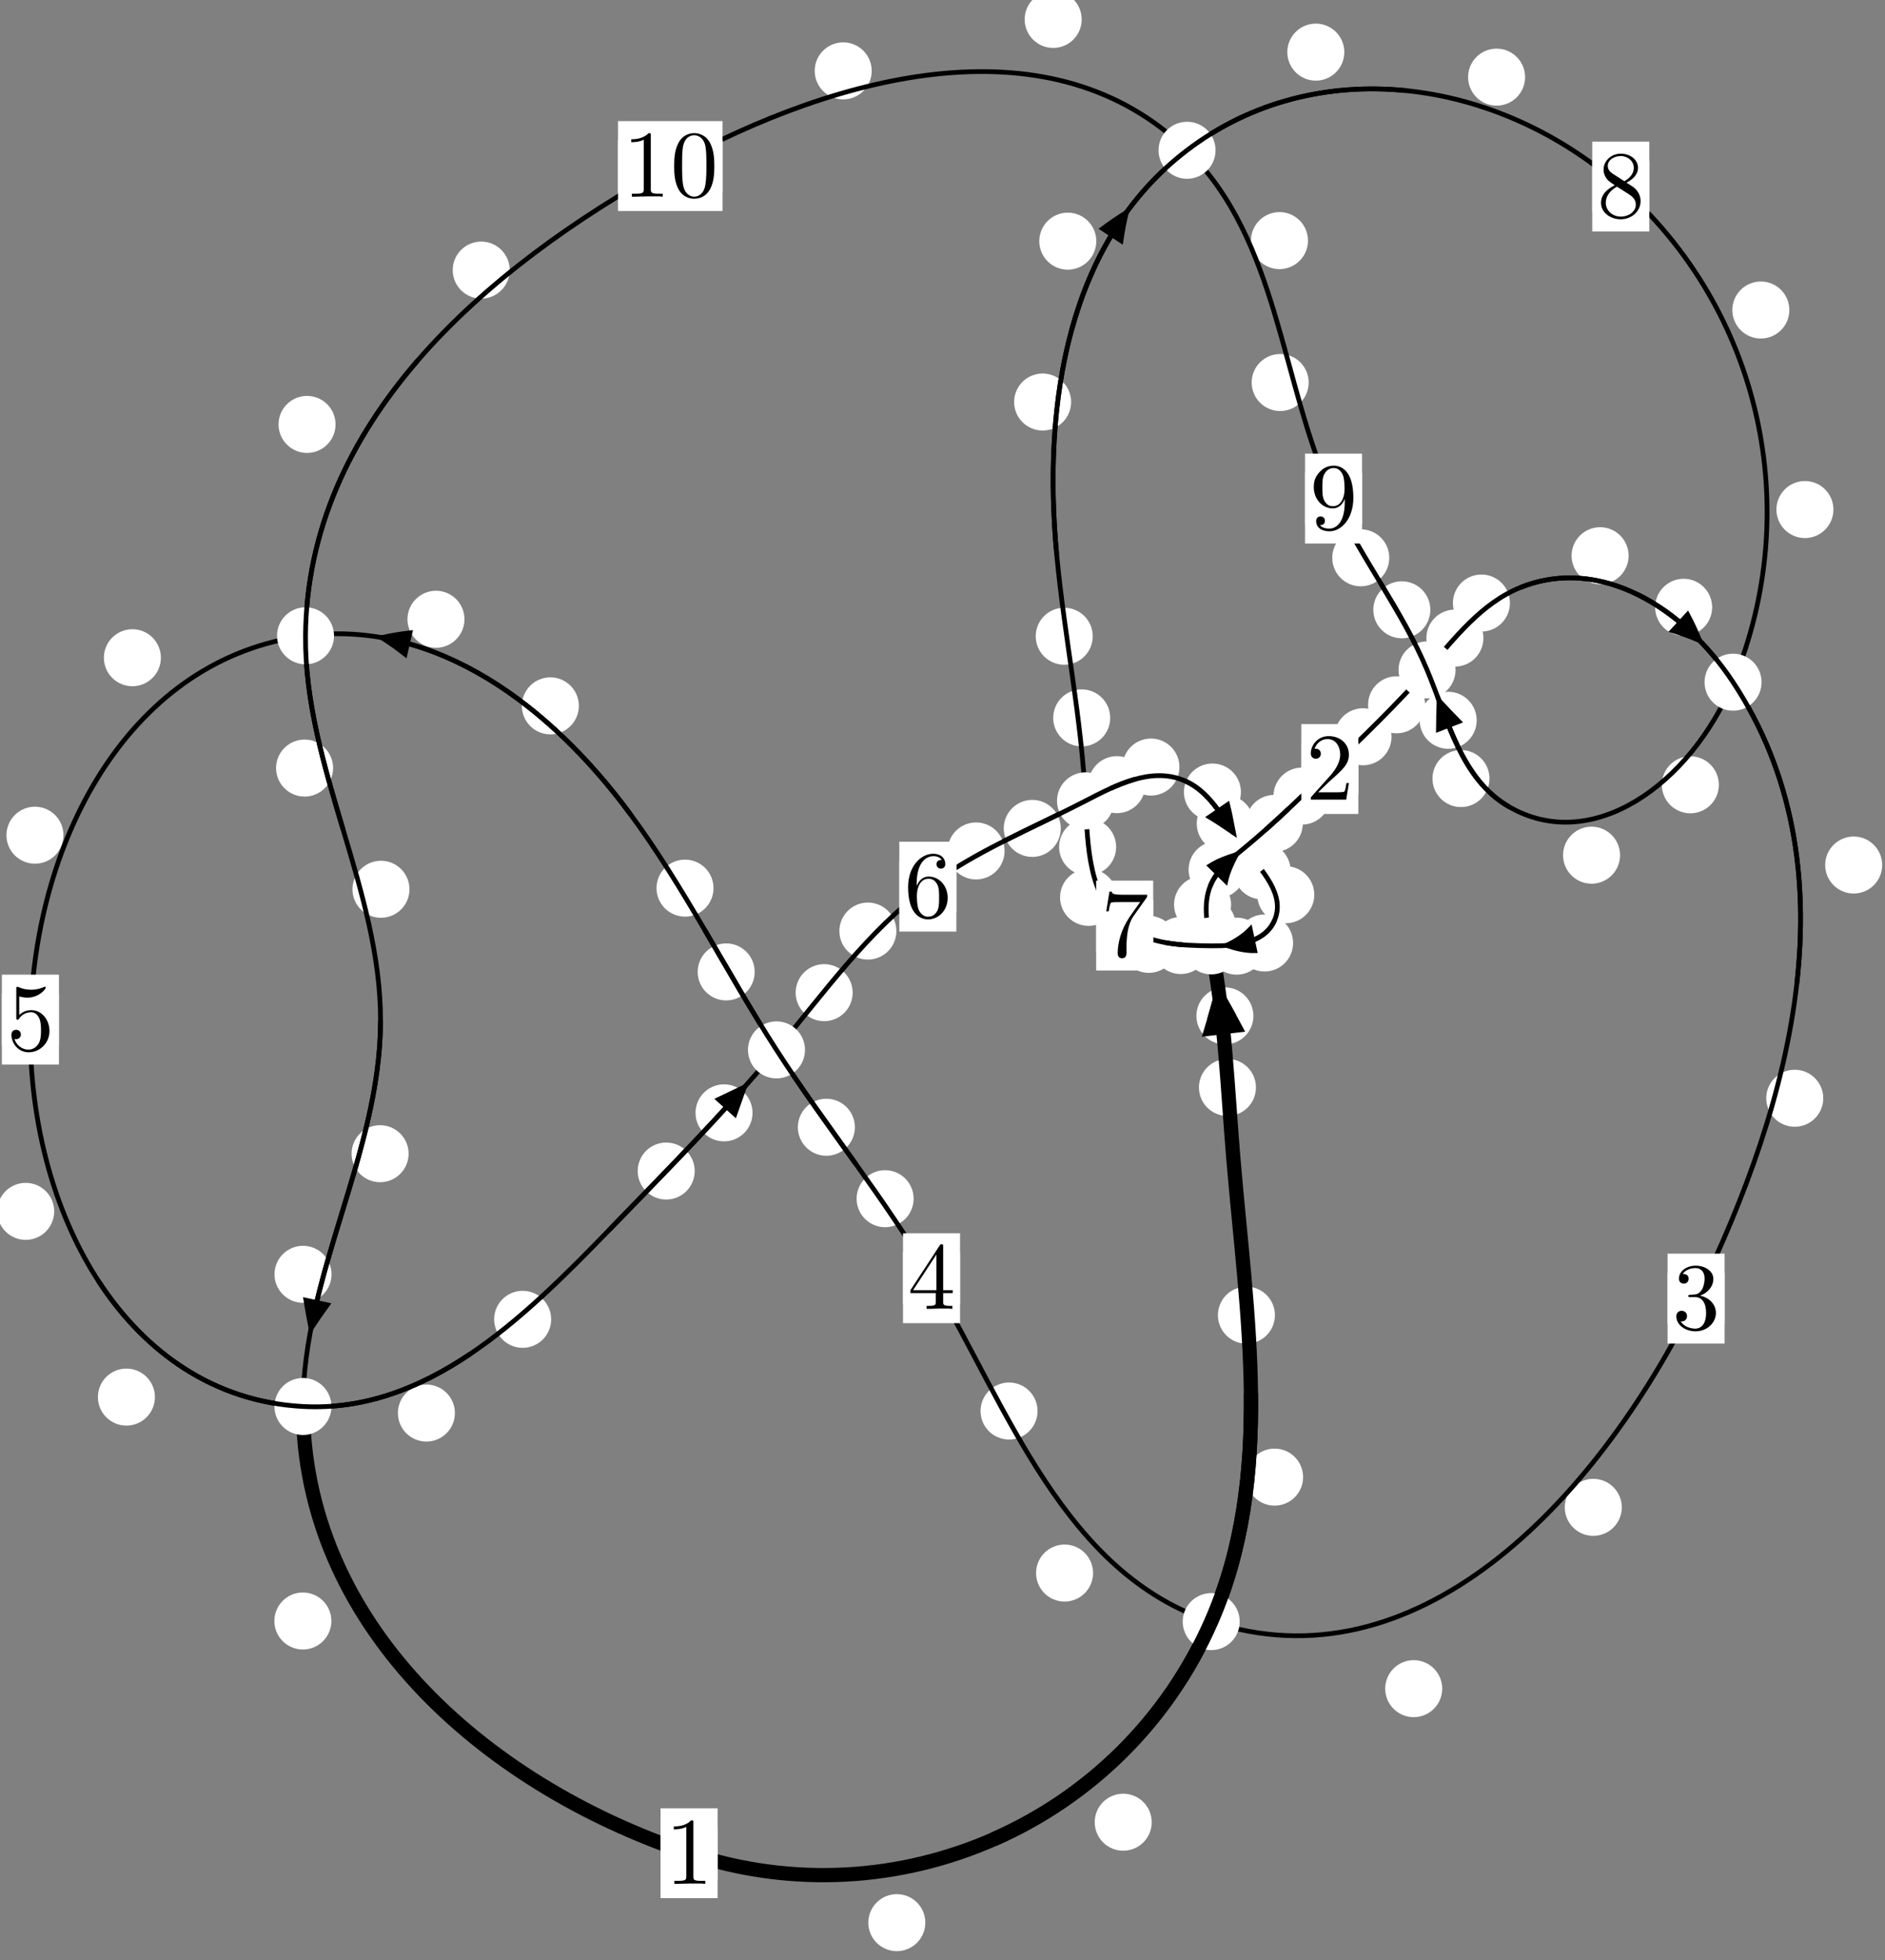 <?xml version="1.0"?>
<!-- Created by MetaPost 1.999 on 2021.07.06:0008 -->
<svg version="1.1" xmlns="http://www.w3.org/2000/svg" xmlns:xlink="http://www.w3.org/1999/xlink" width="197.648" height="205.499" viewBox="0 0 197.648 205.499">
<rect x="0" y="0" width="197.648" height="205.499" fill="#808080" stroke="none"/>
<!-- Original BoundingBox: -127.294052 -34.547302 70.353928 170.951920 -->
  <defs>
    <g transform="scale(0.01,0.01)" id="GLYPHcmr10_48">
      <path style="fill-rule: evenodd;" d="M460 -320C460 -400,455 -480,420 -554C374 -650,292 -666,250 -666C190 -666,117 -640,76 -547C44 -478,39 -400,39 -320C39 -245,43 -155,84 -79C127 2,200 22,249 22C303 22,379 1,423 -94C455 -163,460 -241,460 -320M249 -0C210 -0,151 -25,133 -121C122 -181,122 -273,122 -332C122 -396,122 -462,130 -516C149 -635,224 -644,249 -644C282 -644,348 -626,367 -527C377 -471,377 -395,377 -332C377 -257,377 -189,366 -125C351 -30,294 -0,249 -0"></path>
    </g>
    <g transform="scale(0.01,0.01)" id="GLYPHcmr10_49">
      <path style="fill-rule: evenodd;" d="M294 -640C294 -664,294 -666,271 -666C209 -602,121 -602,89 -602L89 -571C109 -571,168 -571,220 -597L220 -79C220 -43,217 -31,127 -31L95 -31L95 -0L257 -0L130 -3L217 -3L257 -3L297 -3L384 -3L419 -0L419 -31L387 -31C297 -31,294 -42,294 -79"></path>
    </g>
    <g transform="scale(0.01,0.01)" id="GLYPHcmr10_50">
      <path style="fill-rule: evenodd;" d="M127 -77L233 -180C389 -318,449 -372,449 -472C449 -586,359 -666,237 -666C124 -666,50 -574,50 -485C50 -429,100 -429,103 -429C120 -429,155 -441,155 -482C155 -508,137 -534,102 -534C94 -534,92 -534,89 -533C112 -598,166 -635,224 -635C315 -635,358 -554,358 -472C358 -392,308 -313,253 -251L61 -37C50 -26,50 -24,50 -0L421 -0L449 -174L424 -174C419 -144,412 -100,402 -85C395 -77,329 -77,307 -77"></path>
    </g>
    <g transform="scale(0.01,0.01)" id="GLYPHcmr10_51">
      <path style="fill-rule: evenodd;" d="M290 -352C372 -379,430 -449,430 -528C430 -610,342 -666,246 -666C145 -666,69 -606,69 -530C69 -497,91 -478,120 -478C151 -478,171 -500,171 -529C171 -579,124 -579,109 -579C140 -628,206 -641,242 -641C283 -641,338 -619,338 -529C338 -517,336 -459,310 -415C280 -367,246 -364,221 -363C213 -362,189 -360,182 -360C174 -359,167 -358,167 -348C167 -337,174 -337,191 -337L235 -337C317 -337,354 -269,354 -171C354 -35,285 -6,241 -6C198 -6,123 -23,88 -82C123 -77,154 -99,154 -137C154 -173,127 -193,98 -193C74 -193,42 -179,42 -135C42 -44,135 22,244 22C366 22,457 -69,457 -171C457 -253,394 -331,290 -352"></path>
    </g>
    <g transform="scale(0.01,0.01)" id="GLYPHcmr10_52">
      <path style="fill-rule: evenodd;" d="M294 -165L294 -78C294 -42,292 -31,218 -31L197 -31L197 -0L332 -0L238 -3L290 -3L332 -3L374 -3L427 -3L468 -0L468 -31L447 -31C373 -31,371 -42,371 -78L371 -165L471 -165L471 -196L371 -196L371 -651C371 -671,371 -677,355 -677C346 -677,343 -677,335 -665L28 -196L28 -165M300 -196L56 -196L300 -569"></path>
    </g>
    <g transform="scale(0.01,0.01)" id="GLYPHcmr10_53">
      <path style="fill-rule: evenodd;" d="M449 -201C449 -320,367 -420,259 -420C211 -420,168 -404,132 -369L132 -564C152 -558,185 -551,217 -551C340 -551,410 -642,410 -655C410 -661,407 -666,400 -666C399 -666,397 -666,392 -663C372 -654,323 -634,256 -634C216 -634,170 -641,123 -662C115 -665,113 -665,111 -665C101 -665,101 -657,101 -641L101 -345C101 -327,101 -319,115 -319C122 -319,124 -322,128 -328C139 -344,176 -398,257 -398C309 -398,334 -352,342 -334C358 -297,360 -258,360 -208C360 -173,360 -113,336 -71C312 -32,275 -6,229 -6C156 -6,99 -59,82 -118C85 -117,88 -116,99 -116C132 -116,149 -141,149 -165C149 -189,132 -214,99 -214C85 -214,50 -207,50 -161C50 -75,119 22,231 22C347 22,449 -74,449 -201"></path>
    </g>
    <g transform="scale(0.01,0.01)" id="GLYPHcmr10_54">
      <path style="fill-rule: evenodd;" d="M132 -328L132 -352C132 -605,256 -641,307 -641C331 -641,373 -635,395 -601C380 -601,340 -601,340 -556C340 -525,364 -510,386 -510C402 -510,432 -519,432 -558C432 -618,388 -666,305 -666C177 -666,42 -537,42 -316C42 -49,158 22,251 22C362 22,457 -72,457 -204C457 -331,368 -427,257 -427C189 -427,152 -376,132 -328M251 -6C188 -6,158 -66,152 -81C134 -128,134 -208,134 -226C134 -304,166 -404,256 -404C272 -404,318 -404,349 -342C367 -305,367 -254,367 -205C367 -157,367 -107,350 -71C320 -11,274 -6,251 -6"></path>
    </g>
    <g transform="scale(0.01,0.01)" id="GLYPHcmr10_55">
      <path style="fill-rule: evenodd;" d="M476 -609C485 -621,485 -623,485 -644L242 -644C120 -644,118 -657,114 -676L89 -676L56 -470L81 -470C84 -486,93 -549,106 -561C113 -567,191 -567,204 -567L411 -567C400 -551,321 -442,299 -409C209 -274,176 -135,176 -33C176 -23,176 22,222 22C268 22,268 -23,268 -33L268 -84C268 -139,271 -194,279 -248C283 -271,297 -357,341 -419"></path>
    </g>
    <g transform="scale(0.01,0.01)" id="GLYPHcmr10_56">
      <path style="fill-rule: evenodd;" d="M163 -457C117 -487,113 -521,113 -538C113 -599,178 -641,249 -641C322 -641,386 -589,386 -517C386 -460,347 -412,287 -377M309 -362C381 -399,430 -451,430 -517C430 -609,341 -666,250 -666C150 -666,69 -592,69 -499C69 -481,71 -436,113 -389C124 -377,161 -352,186 -335C128 -306,42 -250,42 -151C42 -45,144 22,249 22C362 22,457 -61,457 -168C457 -204,446 -249,408 -291C389 -312,373 -322,309 -362M209 -320L332 -242C360 -223,407 -193,407 -132C407 -58,332 -6,250 -6C164 -6,92 -68,92 -151C92 -209,124 -273,209 -320"></path>
    </g>
    <g transform="scale(0.01,0.01)" id="GLYPHcmr10_57">
      <path style="fill-rule: evenodd;" d="M367 -318L367 -286C367 -52,263 -6,205 -6C188 -6,134 -8,107 -42C151 -42,159 -71,159 -88C159 -119,135 -134,113 -134C97 -134,67 -125,67 -86C67 -19,121 22,206 22C335 22,457 -114,457 -329C457 -598,342 -666,253 -666C198 -666,149 -648,106 -603C65 -558,42 -516,42 -441C42 -316,130 -218,242 -218C303 -218,344 -260,367 -318M243 -241C227 -241,181 -241,150 -304C132 -341,132 -391,132 -440C132 -494,132 -541,153 -578C180 -628,218 -641,253 -641C299 -641,332 -607,349 -562C361 -530,365 -467,365 -421C365 -338,331 -241,243 -241"></path>
    </g>
  </defs>
  <path d="M97.023 201.559C97.023 200.766,96.708 200.006,96.147 199.445C95.587 198.885,94.827 198.57,94.034 198.57C93.241 198.57,92.481 198.885,91.921 199.445C91.36 200.006,91.045 200.766,91.045 201.559C91.045 202.351,91.36 203.111,91.921 203.672C92.481 204.232,93.241 204.547,94.034 204.547C94.827 204.547,95.587 204.232,96.147 203.672C96.708 203.111,97.023 202.351,97.023 201.559Z" style="fill: rgb(100%,100%,100%);stroke: none;"></path>
  <path d="M75.24 194.281C75.24 193.488,74.925 192.728,74.365 192.167C73.805 191.607,73.044 191.292,72.252 191.292C71.459 191.292,70.699 191.607,70.138 192.167C69.578 192.728,69.263 193.488,69.263 194.281C69.263 195.073,69.578 195.834,70.138 196.394C70.699 196.955,71.459 197.269,72.252 197.269C73.044 197.269,73.805 196.955,74.365 196.394C74.925 195.834,75.24 195.073,75.24 194.281Z" style="fill: rgb(100%,100%,100%);stroke: none;"></path>
  <path d="M136.635 154.853C136.635 154.061,136.32 153.301,135.759 152.74C135.199 152.18,134.439 151.865,133.646 151.865C132.853 151.865,132.093 152.18,131.533 152.74C130.972 153.301,130.657 154.061,130.657 154.853C130.657 155.646,130.972 156.406,131.533 156.967C132.093 157.527,132.853 157.842,133.646 157.842C134.439 157.842,135.199 157.527,135.759 156.967C136.32 156.406,136.635 155.646,136.635 154.853Z" style="fill: rgb(100%,100%,100%);stroke: none;"></path>
  <path d="M120.761 191.031C120.761 190.238,120.446 189.478,119.886 188.917C119.325 188.357,118.565 188.042,117.772 188.042C116.98 188.042,116.22 188.357,115.659 188.917C115.099 189.478,114.784 190.238,114.784 191.031C114.784 191.823,115.099 192.583,115.659 193.144C116.22 193.704,116.98 194.019,117.772 194.019C118.565 194.019,119.325 193.704,119.886 193.144C120.446 192.583,120.761 191.823,120.761 191.031Z" style="fill: rgb(100%,100%,100%);stroke: none;"></path>
  <path d="M131.69 114.002C131.69 113.209,131.375 112.449,130.815 111.888C130.254 111.328,129.494 111.013,128.701 111.013C127.909 111.013,127.148 111.328,126.588 111.888C126.027 112.449,125.713 113.209,125.713 114.002C125.713 114.794,126.027 115.555,126.588 116.115C127.148 116.676,127.909 116.99,128.701 116.99C129.494 116.99,130.254 116.676,130.815 116.115C131.375 115.555,131.69 114.794,131.69 114.002Z" style="fill: rgb(100%,100%,100%);stroke: none;"></path>
  <path d="M133.679 137.874C133.679 137.082,133.364 136.322,132.804 135.761C132.243 135.201,131.483 134.886,130.69 134.886C129.898 134.886,129.138 135.201,128.577 135.761C128.017 136.322,127.702 137.082,127.702 137.874C127.702 138.667,128.017 139.427,128.577 139.988C129.138 140.548,129.898 140.863,130.69 140.863C131.483 140.863,132.243 140.548,132.804 139.988C133.364 139.427,133.679 138.667,133.679 137.874Z" style="fill: rgb(100%,100%,100%);stroke: none;"></path>
  <path d="M129.575 97.038C129.575 96.246,129.26 95.486,128.699 94.925C128.139 94.365,127.378 94.05,126.586 94.05C125.793 94.05,125.033 94.365,124.472 94.925C123.912 95.486,123.597 96.246,123.597 97.038C123.597 97.831,123.912 98.591,124.472 99.152C125.033 99.712,125.793 100.027,126.586 100.027C127.378 100.027,128.139 99.712,128.699 99.152C129.26 98.591,129.575 97.831,129.575 97.038Z" style="fill: rgb(100%,100%,100%);stroke: none;"></path>
  <path d="M131.423 106.501C131.423 105.708,131.108 104.948,130.548 104.388C129.988 103.827,129.227 103.512,128.435 103.512C127.642 103.512,126.882 103.827,126.321 104.388C125.761 104.948,125.446 105.708,125.446 106.501C125.446 107.294,125.761 108.054,126.321 108.614C126.882 109.175,127.642 109.49,128.435 109.49C129.227 109.49,129.988 109.175,130.548 108.614C131.108 108.054,131.423 107.294,131.423 106.501Z" style="fill: rgb(100%,100%,100%);stroke: none;"></path>
  <path d="M130.605 91.171C130.605 90.378,130.29 89.618,129.73 89.058C129.169 88.497,128.409 88.182,127.617 88.182C126.824 88.182,126.064 88.497,125.503 89.058C124.943 89.618,124.628 90.378,124.628 91.171C124.628 91.964,124.943 92.724,125.503 93.284C126.064 93.845,126.824 94.16,127.617 94.16C128.409 94.16,129.169 93.845,129.73 93.284C130.29 92.724,130.605 91.964,130.605 91.171Z" style="fill: rgb(100%,100%,100%);stroke: none;"></path>
  <path d="M129.081 94.828C129.081 94.036,128.766 93.276,128.205 92.715C127.645 92.155,126.885 91.84,126.092 91.84C125.299 91.84,124.539 92.155,123.979 92.715C123.418 93.276,123.103 94.036,123.103 94.828C123.103 95.621,123.418 96.381,123.979 96.942C124.539 97.502,125.299 97.817,126.092 97.817C126.885 97.817,127.645 97.502,128.205 96.942C128.766 96.381,129.081 95.621,129.081 94.828Z" style="fill: rgb(100%,100%,100%);stroke: none;"></path>
  <path d="M136.606 86.319C136.606 85.527,136.291 84.767,135.731 84.206C135.17 83.646,134.41 83.331,133.618 83.331C132.825 83.331,132.065 83.646,131.504 84.206C130.944 84.767,130.629 85.527,130.629 86.319C130.629 87.112,130.944 87.872,131.504 88.433C132.065 88.993,132.825 89.308,133.618 89.308C134.41 89.308,135.17 88.993,135.731 88.433C136.291 87.872,136.606 87.112,136.606 86.319Z" style="fill: rgb(100%,100%,100%);stroke: none;"></path>
  <path d="M132.074 90.037C132.074 89.245,131.759 88.485,131.199 87.924C130.638 87.364,129.878 87.049,129.085 87.049C128.293 87.049,127.532 87.364,126.972 87.924C126.411 88.485,126.097 89.245,126.097 90.037C126.097 90.83,126.411 91.59,126.972 92.151C127.532 92.711,128.293 93.026,129.085 93.026C129.878 93.026,130.638 92.711,131.199 92.151C131.759 91.59,132.074 90.83,132.074 90.037Z" style="fill: rgb(100%,100%,100%);stroke: none;"></path>
  <path d="M145.905 77.238C145.905 76.445,145.59 75.685,145.03 75.125C144.469 74.564,143.709 74.249,142.916 74.249C142.124 74.249,141.363 74.564,140.803 75.125C140.242 75.685,139.928 76.445,139.928 77.238C139.928 78.031,140.242 78.791,140.803 79.351C141.363 79.912,142.124 80.227,142.916 80.227C143.709 80.227,144.469 79.912,145.03 79.351C145.59 78.791,145.905 78.031,145.905 77.238Z" style="fill: rgb(100%,100%,100%);stroke: none;"></path>
  <path d="M139.505 83.457C139.505 82.664,139.19 81.904,138.629 81.343C138.069 80.783,137.309 80.468,136.516 80.468C135.723 80.468,134.963 80.783,134.403 81.343C133.842 81.904,133.527 82.664,133.527 83.457C133.527 84.249,133.842 85.009,134.403 85.57C134.963 86.13,135.723 86.445,136.516 86.445C137.309 86.445,138.069 86.13,138.629 85.57C139.19 85.009,139.505 84.249,139.505 83.457Z" style="fill: rgb(100%,100%,100%);stroke: none;"></path>
  <path d="M155.539 66.893C155.539 66.101,155.224 65.34,154.663 64.78C154.103 64.219,153.343 63.904,152.55 63.904C151.757 63.904,150.997 64.219,150.437 64.78C149.876 65.34,149.561 66.101,149.561 66.893C149.561 67.686,149.876 68.446,150.437 69.007C150.997 69.567,151.757 69.882,152.55 69.882C153.343 69.882,154.103 69.567,154.663 69.007C155.224 68.446,155.539 67.686,155.539 66.893Z" style="fill: rgb(100%,100%,100%);stroke: none;"></path>
  <path d="M149.424 73.886C149.424 73.093,149.109 72.333,148.548 71.773C147.988 71.212,147.228 70.897,146.435 70.897C145.642 70.897,144.882 71.212,144.322 71.773C143.761 72.333,143.446 73.093,143.446 73.886C143.446 74.679,143.761 75.439,144.322 75.999C144.882 76.56,145.642 76.875,146.435 76.875C147.228 76.875,147.988 76.56,148.548 75.999C149.109 75.439,149.424 74.679,149.424 73.886Z" style="fill: rgb(100%,100%,100%);stroke: none;"></path>
  <path d="M170.764 58.258C170.764 57.465,170.449 56.705,169.889 56.144C169.328 55.584,168.568 55.269,167.775 55.269C166.983 55.269,166.222 55.584,165.662 56.144C165.101 56.705,164.786 57.465,164.786 58.258C164.786 59.05,165.101 59.811,165.662 60.371C166.222 60.932,166.983 61.246,167.775 61.246C168.568 61.246,169.328 60.932,169.889 60.371C170.449 59.811,170.764 59.05,170.764 58.258Z" style="fill: rgb(100%,100%,100%);stroke: none;"></path>
  <path d="M158.321 63.219C158.321 62.426,158.006 61.666,157.445 61.106C156.885 60.545,156.125 60.23,155.332 60.23C154.539 60.23,153.779 60.545,153.219 61.106C152.658 61.666,152.343 62.426,152.343 63.219C152.343 64.012,152.658 64.772,153.219 65.332C153.779 65.893,154.539 66.208,155.332 66.208C156.125 66.208,156.885 65.893,157.445 65.332C158.006 64.772,158.321 64.012,158.321 63.219Z" style="fill: rgb(100%,100%,100%);stroke: none;"></path>
  <path d="M197.354 90.685C197.354 89.892,197.039 89.132,196.478 88.571C195.918 88.011,195.158 87.696,194.365 87.696C193.572 87.696,192.812 88.011,192.252 88.571C191.691 89.132,191.376 89.892,191.376 90.685C191.376 91.477,191.691 92.237,192.252 92.798C192.812 93.358,193.572 93.673,194.365 93.673C195.158 93.673,195.918 93.358,196.478 92.798C197.039 92.237,197.354 91.477,197.354 90.685Z" style="fill: rgb(100%,100%,100%);stroke: none;"></path>
  <path d="M179.524 63.665C179.524 62.872,179.209 62.112,178.648 61.552C178.088 60.991,177.328 60.676,176.535 60.676C175.742 60.676,174.982 60.991,174.422 61.552C173.861 62.112,173.546 62.872,173.546 63.665C173.546 64.458,173.861 65.218,174.422 65.778C174.982 66.339,175.742 66.654,176.535 66.654C177.328 66.654,178.088 66.339,178.648 65.778C179.209 65.218,179.524 64.458,179.524 63.665Z" style="fill: rgb(100%,100%,100%);stroke: none;"></path>
  <path d="M170.049 158.022C170.049 157.229,169.734 156.469,169.173 155.909C168.613 155.348,167.853 155.033,167.06 155.033C166.267 155.033,165.507 155.348,164.947 155.909C164.386 156.469,164.071 157.229,164.071 158.022C164.071 158.815,164.386 159.575,164.947 160.135C165.507 160.696,166.267 161.011,167.06 161.011C167.853 161.011,168.613 160.696,169.173 160.135C169.734 159.575,170.049 158.815,170.049 158.022Z" style="fill: rgb(100%,100%,100%);stroke: none;"></path>
  <path d="M191.174 115.135C191.174 114.342,190.859 113.582,190.298 113.022C189.738 112.461,188.978 112.146,188.185 112.146C187.392 112.146,186.632 112.461,186.072 113.022C185.511 113.582,185.196 114.342,185.196 115.135C185.196 115.928,185.511 116.688,186.072 117.248C186.632 117.809,187.392 118.124,188.185 118.124C188.978 118.124,189.738 117.809,190.298 117.248C190.859 116.688,191.174 115.928,191.174 115.135Z" style="fill: rgb(100%,100%,100%);stroke: none;"></path>
  <path d="M114.612 164.91C114.612 164.117,114.297 163.357,113.736 162.796C113.176 162.236,112.416 161.921,111.623 161.921C110.83 161.921,110.07 162.236,109.51 162.796C108.949 163.357,108.634 164.117,108.634 164.91C108.634 165.702,108.949 166.462,109.51 167.023C110.07 167.583,110.83 167.898,111.623 167.898C112.416 167.898,113.176 167.583,113.736 167.023C114.297 166.462,114.612 165.702,114.612 164.91Z" style="fill: rgb(100%,100%,100%);stroke: none;"></path>
  <path d="M151.221 177.029C151.221 176.236,150.906 175.476,150.345 174.915C149.785 174.355,149.025 174.04,148.232 174.04C147.439 174.04,146.679 174.355,146.119 174.915C145.558 175.476,145.243 176.236,145.243 177.029C145.243 177.821,145.558 178.581,146.119 179.142C146.679 179.702,147.439 180.017,148.232 180.017C149.025 180.017,149.785 179.702,150.345 179.142C150.906 178.581,151.221 177.821,151.221 177.029Z" style="fill: rgb(100%,100%,100%);stroke: none;"></path>
  <path d="M95.796 125.666C95.796 124.873,95.481 124.113,94.921 123.552C94.36 122.992,93.6 122.677,92.808 122.677C92.015 122.677,91.255 122.992,90.694 123.552C90.134 124.113,89.819 124.873,89.819 125.666C89.819 126.458,90.134 127.218,90.694 127.779C91.255 128.339,92.015 128.654,92.808 128.654C93.6 128.654,94.36 128.339,94.921 127.779C95.481 127.218,95.796 126.458,95.796 125.666Z" style="fill: rgb(100%,100%,100%);stroke: none;"></path>
  <path d="M108.79 147.924C108.79 147.131,108.475 146.371,107.915 145.811C107.354 145.25,106.594 144.935,105.801 144.935C105.009 144.935,104.249 145.25,103.688 145.811C103.128 146.371,102.813 147.131,102.813 147.924C102.813 148.717,103.128 149.477,103.688 150.037C104.249 150.598,105.009 150.913,105.801 150.913C106.594 150.913,107.354 150.598,107.915 150.037C108.475 149.477,108.79 148.717,108.79 147.924Z" style="fill: rgb(100%,100%,100%);stroke: none;"></path>
  <path d="M79.131 101.89C79.131 101.097,78.816 100.337,78.256 99.776C77.695 99.216,76.935 98.901,76.142 98.901C75.35 98.901,74.59 99.216,74.029 99.776C73.469 100.337,73.154 101.097,73.154 101.89C73.154 102.682,73.469 103.442,74.029 104.003C74.59 104.563,75.35 104.878,76.142 104.878C76.935 104.878,77.695 104.563,78.256 104.003C78.816 103.442,79.131 102.682,79.131 101.89Z" style="fill: rgb(100%,100%,100%);stroke: none;"></path>
  <path d="M89.636 118.175C89.636 117.382,89.321 116.622,88.76 116.061C88.2 115.501,87.44 115.186,86.647 115.186C85.854 115.186,85.094 115.501,84.534 116.061C83.973 116.622,83.658 117.382,83.658 118.175C83.658 118.967,83.973 119.728,84.534 120.288C85.094 120.849,85.854 121.163,86.647 121.163C87.44 121.163,88.2 120.849,88.76 120.288C89.321 119.728,89.636 118.967,89.636 118.175Z" style="fill: rgb(100%,100%,100%);stroke: none;"></path>
  <path d="M60.695 73.998C60.695 73.205,60.38 72.445,59.82 71.885C59.259 71.324,58.499 71.009,57.706 71.009C56.914 71.009,56.153 71.324,55.593 71.885C55.033 72.445,54.718 73.205,54.718 73.998C54.718 74.791,55.033 75.551,55.593 76.111C56.153 76.672,56.914 76.987,57.706 76.987C58.499 76.987,59.259 76.672,59.82 76.111C60.38 75.551,60.695 74.791,60.695 73.998Z" style="fill: rgb(100%,100%,100%);stroke: none;"></path>
  <path d="M74.815 93.106C74.815 92.314,74.5 91.554,73.94 90.993C73.379 90.433,72.619 90.118,71.827 90.118C71.034 90.118,70.274 90.433,69.713 90.993C69.153 91.554,68.838 92.314,68.838 93.106C68.838 93.899,69.153 94.659,69.713 95.22C70.274 95.78,71.034 96.095,71.827 96.095C72.619 96.095,73.379 95.78,73.94 95.22C74.5 94.659,74.815 93.899,74.815 93.106Z" style="fill: rgb(100%,100%,100%);stroke: none;"></path>
  <path d="M16.87 68.953C16.87 68.16,16.555 67.4,15.994 66.839C15.434 66.279,14.674 65.964,13.881 65.964C13.088 65.964,12.328 66.279,11.768 66.839C11.207 67.4,10.892 68.16,10.892 68.953C10.892 69.745,11.207 70.505,11.768 71.066C12.328 71.626,13.088 71.941,13.881 71.941C14.674 71.941,15.434 71.626,15.994 71.066C16.555 70.505,16.87 69.745,16.87 68.953Z" style="fill: rgb(100%,100%,100%);stroke: none;"></path>
  <path d="M48.701 64.92C48.701 64.127,48.386 63.367,47.826 62.807C47.266 62.246,46.505 61.931,45.713 61.931C44.92 61.931,44.16 62.246,43.599 62.807C43.039 63.367,42.724 64.127,42.724 64.92C42.724 65.713,43.039 66.473,43.599 67.033C44.16 67.594,44.92 67.909,45.713 67.909C46.505 67.909,47.266 67.594,47.826 67.033C48.386 66.473,48.701 65.713,48.701 64.92Z" style="fill: rgb(100%,100%,100%);stroke: none;"></path>
  <path d="M5.683 126.992C5.683 126.2,5.368 125.44,4.808 124.879C4.248 124.319,3.487 124.004,2.695 124.004C1.902 124.004,1.142 124.319,0.581 124.879C0.021 125.44,-0.294 126.2,-0.294 126.992C-0.294 127.785,0.021 128.545,0.581 129.106C1.142 129.666,1.902 129.981,2.695 129.981C3.487 129.981,4.248 129.666,4.808 129.106C5.368 128.545,5.683 127.785,5.683 126.992Z" style="fill: rgb(100%,100%,100%);stroke: none;"></path>
  <path d="M6.653 87.559C6.653 86.766,6.338 86.006,5.778 85.445C5.217 84.885,4.457 84.57,3.664 84.57C2.872 84.57,2.112 84.885,1.551 85.445C0.991 86.006,0.676 86.766,0.676 87.559C0.676 88.351,0.991 89.111,1.551 89.672C2.112 90.232,2.872 90.547,3.664 90.547C4.457 90.547,5.217 90.232,5.778 89.672C6.338 89.111,6.653 88.351,6.653 87.559Z" style="fill: rgb(100%,100%,100%);stroke: none;"></path>
  <path d="M47.698 148.136C47.698 147.344,47.383 146.583,46.822 146.023C46.262 145.462,45.502 145.147,44.709 145.147C43.916 145.147,43.156 145.462,42.596 146.023C42.035 146.583,41.72 147.344,41.72 148.136C41.72 148.929,42.035 149.689,42.596 150.25C43.156 150.81,43.916 151.125,44.709 151.125C45.502 151.125,46.262 150.81,46.822 150.25C47.383 149.689,47.698 148.929,47.698 148.136Z" style="fill: rgb(100%,100%,100%);stroke: none;"></path>
  <path d="M16.243 146.463C16.243 145.67,15.928 144.91,15.368 144.35C14.807 143.789,14.047 143.474,13.254 143.474C12.462 143.474,11.702 143.789,11.141 144.35C10.581 144.91,10.266 145.67,10.266 146.463C10.266 147.256,10.581 148.016,11.141 148.576C11.702 149.137,12.462 149.452,13.254 149.452C14.047 149.452,14.807 149.137,15.368 148.576C15.928 148.016,16.243 147.256,16.243 146.463Z" style="fill: rgb(100%,100%,100%);stroke: none;"></path>
  <path d="M72.843 122.764C72.843 121.972,72.528 121.211,71.967 120.651C71.407 120.09,70.647 119.776,69.854 119.776C69.061 119.776,68.301 120.09,67.741 120.651C67.18 121.211,66.865 121.972,66.865 122.764C66.865 123.557,67.18 124.317,67.741 124.878C68.301 125.438,69.061 125.753,69.854 125.753C70.647 125.753,71.407 125.438,71.967 124.878C72.528 124.317,72.843 123.557,72.843 122.764Z" style="fill: rgb(100%,100%,100%);stroke: none;"></path>
  <path d="M57.79 138.311C57.79 137.518,57.475 136.758,56.915 136.197C56.354 135.637,55.594 135.322,54.801 135.322C54.009 135.322,53.249 135.637,52.688 136.197C52.128 136.758,51.813 137.518,51.813 138.311C51.813 139.103,52.128 139.863,52.688 140.424C53.249 140.984,54.009 141.299,54.801 141.299C55.594 141.299,56.354 140.984,56.915 140.424C57.475 139.863,57.79 139.103,57.79 138.311Z" style="fill: rgb(100%,100%,100%);stroke: none;"></path>
  <path d="M89.404 104.065C89.404 103.273,89.089 102.512,88.528 101.952C87.968 101.391,87.208 101.076,86.415 101.076C85.622 101.076,84.862 101.391,84.302 101.952C83.741 102.512,83.426 103.273,83.426 104.065C83.426 104.858,83.741 105.618,84.302 106.179C84.862 106.739,85.622 107.054,86.415 107.054C87.208 107.054,87.968 106.739,88.528 106.179C89.089 105.618,89.404 104.858,89.404 104.065Z" style="fill: rgb(100%,100%,100%);stroke: none;"></path>
  <path d="M78.905 116.665C78.905 115.873,78.59 115.113,78.03 114.552C77.469 113.992,76.709 113.677,75.916 113.677C75.124 113.677,74.363 113.992,73.803 114.552C73.243 115.113,72.928 115.873,72.928 116.665C72.928 117.458,73.243 118.218,73.803 118.779C74.363 119.339,75.124 119.654,75.916 119.654C76.709 119.654,77.469 119.339,78.03 118.779C78.59 118.218,78.905 117.458,78.905 116.665Z" style="fill: rgb(100%,100%,100%);stroke: none;"></path>
  <path d="M105.334 89.209C105.334 88.417,105.019 87.656,104.459 87.096C103.898 86.535,103.138 86.22,102.345 86.22C101.553 86.22,100.792 86.535,100.232 87.096C99.671 87.656,99.356 88.417,99.356 89.209C99.356 90.002,99.671 90.762,100.232 91.323C100.792 91.883,101.553 92.198,102.345 92.198C103.138 92.198,103.898 91.883,104.459 91.323C105.019 90.762,105.334 90.002,105.334 89.209Z" style="fill: rgb(100%,100%,100%);stroke: none;"></path>
  <path d="M93.989 97.607C93.989 96.815,93.674 96.054,93.113 95.494C92.553 94.933,91.793 94.618,91 94.618C90.207 94.618,89.447 94.933,88.887 95.494C88.326 96.054,88.011 96.815,88.011 97.607C88.011 98.4,88.326 99.16,88.887 99.721C89.447 100.281,90.207 100.596,91 100.596C91.793 100.596,92.553 100.281,93.113 99.721C93.674 99.16,93.989 98.4,93.989 97.607Z" style="fill: rgb(100%,100%,100%);stroke: none;"></path>
  <path d="M120.095 82.258C120.095 81.466,119.78 80.705,119.22 80.145C118.659 79.584,117.899 79.27,117.106 79.27C116.314 79.27,115.553 79.584,114.993 80.145C114.432 80.705,114.117 81.466,114.117 82.258C114.117 83.051,114.432 83.811,114.993 84.372C115.553 84.932,116.314 85.247,117.106 85.247C117.899 85.247,118.659 84.932,119.22 84.372C119.78 83.811,120.095 83.051,120.095 82.258Z" style="fill: rgb(100%,100%,100%);stroke: none;"></path>
  <path d="M111.225 86.845C111.225 86.052,110.91 85.292,110.349 84.732C109.789 84.171,109.029 83.856,108.236 83.856C107.443 83.856,106.683 84.171,106.123 84.732C105.562 85.292,105.247 86.052,105.247 86.845C105.247 87.638,105.562 88.398,106.123 88.958C106.683 89.519,107.443 89.834,108.236 89.834C109.029 89.834,109.789 89.519,110.349 88.958C110.91 88.398,111.225 87.638,111.225 86.845Z" style="fill: rgb(100%,100%,100%);stroke: none;"></path>
  <path d="M130.115 83.032C130.115 82.239,129.8 81.479,129.24 80.918C128.679 80.358,127.919 80.043,127.127 80.043C126.334 80.043,125.574 80.358,125.013 80.918C124.453 81.479,124.138 82.239,124.138 83.032C124.138 83.824,124.453 84.584,125.013 85.145C125.574 85.705,126.334 86.02,127.127 86.02C127.919 86.02,128.679 85.705,129.24 85.145C129.8 84.584,130.115 83.824,130.115 83.032Z" style="fill: rgb(100%,100%,100%);stroke: none;"></path>
  <path d="M123.668 80.414C123.668 79.621,123.353 78.861,122.793 78.301C122.232 77.74,121.472 77.425,120.679 77.425C119.887 77.425,119.127 77.74,118.566 78.301C118.006 78.861,117.691 79.621,117.691 80.414C117.691 81.207,118.006 81.967,118.566 82.527C119.127 83.088,119.887 83.403,120.679 83.403C121.472 83.403,122.232 83.088,122.793 82.527C123.353 81.967,123.668 81.207,123.668 80.414Z" style="fill: rgb(100%,100%,100%);stroke: none;"></path>
  <path d="M135.328 91.301C135.328 90.508,135.014 89.748,134.453 89.187C133.893 88.627,133.132 88.312,132.34 88.312C131.547 88.312,130.787 88.627,130.226 89.187C129.666 89.748,129.351 90.508,129.351 91.301C129.351 92.093,129.666 92.853,130.226 93.414C130.787 93.974,131.547 94.289,132.34 94.289C133.132 94.289,133.893 93.974,134.453 93.414C135.014 92.853,135.328 92.093,135.328 91.301Z" style="fill: rgb(100%,100%,100%);stroke: none;"></path>
  <path d="M131.46 86.333C131.46 85.541,131.146 84.781,130.585 84.22C130.025 83.66,129.264 83.345,128.472 83.345C127.679 83.345,126.919 83.66,126.358 84.22C125.798 84.781,125.483 85.541,125.483 86.333C125.483 87.126,125.798 87.886,126.358 88.447C126.919 89.007,127.679 89.322,128.472 89.322C129.264 89.322,130.025 89.007,130.585 88.447C131.146 87.886,131.46 87.126,131.46 86.333Z" style="fill: rgb(100%,100%,100%);stroke: none;"></path>
  <path d="M135.584 98.858C135.584 98.066,135.269 97.305,134.708 96.745C134.148 96.184,133.388 95.869,132.595 95.869C131.802 95.869,131.042 96.184,130.482 96.745C129.921 97.305,129.606 98.066,129.606 98.858C129.606 99.651,129.921 100.411,130.482 100.972C131.042 101.532,131.802 101.847,132.595 101.847C133.388 101.847,134.148 101.532,134.708 100.972C135.269 100.411,135.584 99.651,135.584 98.858Z" style="fill: rgb(100%,100%,100%);stroke: none;"></path>
  <path d="M137.807 93.797C137.807 93.004,137.492 92.244,136.931 91.684C136.371 91.123,135.61 90.808,134.818 90.808C134.025 90.808,133.265 91.123,132.704 91.684C132.144 92.244,131.829 93.004,131.829 93.797C131.829 94.59,132.144 95.35,132.704 95.91C133.265 96.471,134.025 96.786,134.818 96.786C135.61 96.786,136.371 96.471,136.931 95.91C137.492 95.35,137.807 94.59,137.807 93.797Z" style="fill: rgb(100%,100%,100%);stroke: none;"></path>
  <path d="M126.791 99.123C126.791 98.33,126.476 97.57,125.915 97.009C125.355 96.449,124.595 96.134,123.802 96.134C123.009 96.134,122.249 96.449,121.689 97.009C121.128 97.57,120.813 98.33,120.813 99.123C120.813 99.915,121.128 100.676,121.689 101.236C122.249 101.797,123.009 102.112,123.802 102.112C124.595 102.112,125.355 101.797,125.915 101.236C126.476 100.676,126.791 99.915,126.791 99.123Z" style="fill: rgb(100%,100%,100%);stroke: none;"></path>
  <path d="M132.656 99.188C132.656 98.395,132.341 97.635,131.781 97.075C131.22 96.514,130.46 96.199,129.667 96.199C128.875 96.199,128.114 96.514,127.554 97.075C126.993 97.635,126.678 98.395,126.678 99.188C126.678 99.981,126.993 100.741,127.554 101.301C128.114 101.862,128.875 102.177,129.667 102.177C130.46 102.177,131.22 101.862,131.781 101.301C132.341 100.741,132.656 99.981,132.656 99.188Z" style="fill: rgb(100%,100%,100%);stroke: none;"></path>
  <path d="M117.127 94.075C117.127 93.282,116.812 92.522,116.252 91.962C115.691 91.401,114.931 91.086,114.139 91.086C113.346 91.086,112.586 91.401,112.025 91.962C111.465 92.522,111.15 93.282,111.15 94.075C111.15 94.868,111.465 95.628,112.025 96.188C112.586 96.749,113.346 97.064,114.139 97.064C114.931 97.064,115.691 96.749,116.252 96.188C116.812 95.628,117.127 94.868,117.127 94.075Z" style="fill: rgb(100%,100%,100%);stroke: none;"></path>
  <path d="M123.438 99C123.438 98.207,123.123 97.447,122.562 96.886C122.002 96.326,121.242 96.011,120.449 96.011C119.656 96.011,118.896 96.326,118.336 96.886C117.775 97.447,117.46 98.207,117.46 99C117.46 99.792,117.775 100.553,118.336 101.113C118.896 101.674,119.656 101.989,120.449 101.989C121.242 101.989,122.002 101.674,122.562 101.113C123.123 100.553,123.438 99.792,123.438 99Z" style="fill: rgb(100%,100%,100%);stroke: none;"></path>
  <path d="M116.408 75.259C116.408 74.466,116.093 73.706,115.533 73.146C114.972 72.585,114.212 72.27,113.42 72.27C112.627 72.27,111.867 72.585,111.306 73.146C110.746 73.706,110.431 74.466,110.431 75.259C110.431 76.052,110.746 76.812,111.306 77.372C111.867 77.933,112.627 78.248,113.42 78.248C114.212 78.248,114.972 77.933,115.533 77.372C116.093 76.812,116.408 76.052,116.408 75.259Z" style="fill: rgb(100%,100%,100%);stroke: none;"></path>
  <path d="M117.03 88.79C117.03 87.997,116.715 87.237,116.155 86.676C115.594 86.116,114.834 85.801,114.041 85.801C113.249 85.801,112.488 86.116,111.928 86.676C111.367 87.237,111.052 87.997,111.052 88.79C111.052 89.582,111.367 90.342,111.928 90.903C112.488 91.463,113.249 91.778,114.041 91.778C114.834 91.778,115.594 91.463,116.155 90.903C116.715 90.342,117.03 89.582,117.03 88.79Z" style="fill: rgb(100%,100%,100%);stroke: none;"></path>
  <path d="M112.311 42.145C112.311 41.352,111.996 40.592,111.435 40.032C110.875 39.471,110.115 39.156,109.322 39.156C108.529 39.156,107.769 39.471,107.209 40.032C106.648 40.592,106.333 41.352,106.333 42.145C106.333 42.938,106.648 43.698,107.209 44.258C107.769 44.819,108.529 45.134,109.322 45.134C110.115 45.134,110.875 44.819,111.435 44.258C111.996 43.698,112.311 42.938,112.311 42.145Z" style="fill: rgb(100%,100%,100%);stroke: none;"></path>
  <path d="M114.577 66.701C114.577 65.908,114.262 65.148,113.701 64.588C113.141 64.027,112.38 63.712,111.588 63.712C110.795 63.712,110.035 64.027,109.474 64.588C108.914 65.148,108.599 65.908,108.599 66.701C108.599 67.494,108.914 68.254,109.474 68.814C110.035 69.375,110.795 69.69,111.588 69.69C112.38 69.69,113.141 69.375,113.701 68.814C114.262 68.254,114.577 67.494,114.577 66.701Z" style="fill: rgb(100%,100%,100%);stroke: none;"></path>
  <path d="M140.956 5.465C140.956 4.672,140.641 3.912,140.08 3.352C139.52 2.791,138.76 2.476,137.967 2.476C137.174 2.476,136.414 2.791,135.854 3.352C135.293 3.912,134.978 4.672,134.978 5.465C134.978 6.258,135.293 7.018,135.854 7.578C136.414 8.139,137.174 8.454,137.967 8.454C138.76 8.454,139.52 8.139,140.08 7.578C140.641 7.018,140.956 6.258,140.956 5.465Z" style="fill: rgb(100%,100%,100%);stroke: none;"></path>
  <path d="M114.949 25.283C114.949 24.49,114.634 23.73,114.074 23.169C113.513 22.609,112.753 22.294,111.96 22.294C111.168 22.294,110.408 22.609,109.847 23.169C109.287 23.73,108.972 24.49,108.972 25.283C108.972 26.075,109.287 26.835,109.847 27.396C110.408 27.956,111.168 28.271,111.96 28.271C112.753 28.271,113.513 27.956,114.074 27.396C114.634 26.835,114.949 26.075,114.949 25.283Z" style="fill: rgb(100%,100%,100%);stroke: none;"></path>
  <path d="M187.619 32.501C187.619 31.708,187.304 30.948,186.743 30.388C186.183 29.827,185.423 29.512,184.63 29.512C183.837 29.512,183.077 29.827,182.517 30.388C181.956 30.948,181.641 31.708,181.641 32.501C181.641 33.294,181.956 34.054,182.517 34.614C183.077 35.175,183.837 35.49,184.63 35.49C185.423 35.49,186.183 35.175,186.743 34.614C187.304 34.054,187.619 33.294,187.619 32.501Z" style="fill: rgb(100%,100%,100%);stroke: none;"></path>
  <path d="M159.911 8.086C159.911 7.294,159.596 6.533,159.035 5.973C158.475 5.413,157.715 5.098,156.922 5.098C156.129 5.098,155.369 5.413,154.809 5.973C154.248 6.533,153.933 7.294,153.933 8.086C153.933 8.879,154.248 9.639,154.809 10.2C155.369 10.76,156.129 11.075,156.922 11.075C157.715 11.075,158.475 10.76,159.035 10.2C159.596 9.639,159.911 8.879,159.911 8.086Z" style="fill: rgb(100%,100%,100%);stroke: none;"></path>
  <path d="M180.226 82.274C180.226 81.482,179.911 80.721,179.351 80.161C178.79 79.6,178.03 79.285,177.238 79.285C176.445 79.285,175.685 79.6,175.124 80.161C174.564 80.721,174.249 81.482,174.249 82.274C174.249 83.067,174.564 83.827,175.124 84.388C175.685 84.948,176.445 85.263,177.238 85.263C178.03 85.263,178.79 84.948,179.351 84.388C179.911 83.827,180.226 83.067,180.226 82.274Z" style="fill: rgb(100%,100%,100%);stroke: none;"></path>
  <path d="M192.241 53.419C192.241 52.626,191.926 51.866,191.365 51.306C190.805 50.745,190.045 50.43,189.252 50.43C188.459 50.43,187.699 50.745,187.139 51.306C186.578 51.866,186.263 52.626,186.263 53.419C186.263 54.212,186.578 54.972,187.139 55.532C187.699 56.093,188.459 56.408,189.252 56.408C190.045 56.408,190.805 56.093,191.365 55.532C191.926 54.972,192.241 54.212,192.241 53.419Z" style="fill: rgb(100%,100%,100%);stroke: none;"></path>
  <path d="M156.177 81.619C156.177 80.827,155.862 80.066,155.301 79.506C154.741 78.946,153.981 78.631,153.188 78.631C152.395 78.631,151.635 78.946,151.075 79.506C150.514 80.066,150.199 80.827,150.199 81.619C150.199 82.412,150.514 83.172,151.075 83.733C151.635 84.293,152.395 84.608,153.188 84.608C153.981 84.608,154.741 84.293,155.301 83.733C155.862 83.172,156.177 82.412,156.177 81.619Z" style="fill: rgb(100%,100%,100%);stroke: none;"></path>
  <path d="M169.867 89.653C169.867 88.861,169.552 88.1,168.992 87.54C168.431 86.979,167.671 86.664,166.878 86.664C166.086 86.664,165.326 86.979,164.765 87.54C164.205 88.1,163.89 88.861,163.89 89.653C163.89 90.446,164.205 91.206,164.765 91.767C165.326 92.327,166.086 92.642,166.878 92.642C167.671 92.642,168.431 92.327,168.992 91.767C169.552 91.206,169.867 90.446,169.867 89.653Z" style="fill: rgb(100%,100%,100%);stroke: none;"></path>
  <path d="M149.975 63.927C149.975 63.135,149.66 62.375,149.099 61.814C148.539 61.254,147.779 60.939,146.986 60.939C146.193 60.939,145.433 61.254,144.873 61.814C144.312 62.375,143.997 63.135,143.997 63.927C143.997 64.72,144.312 65.48,144.873 66.041C145.433 66.601,146.193 66.916,146.986 66.916C147.779 66.916,148.539 66.601,149.099 66.041C149.66 65.48,149.975 64.72,149.975 63.927Z" style="fill: rgb(100%,100%,100%);stroke: none;"></path>
  <path d="M154.835 75.511C154.835 74.718,154.52 73.958,153.96 73.397C153.399 72.837,152.639 72.522,151.846 72.522C151.054 72.522,150.294 72.837,149.733 73.397C149.173 73.958,148.858 74.718,148.858 75.511C148.858 76.303,149.173 77.063,149.733 77.624C150.294 78.184,151.054 78.499,151.846 78.499C152.639 78.499,153.399 78.184,153.96 77.624C154.52 77.063,154.835 76.303,154.835 75.511Z" style="fill: rgb(100%,100%,100%);stroke: none;"></path>
  <path d="M137.219 40.101C137.219 39.308,136.904 38.548,136.344 37.988C135.784 37.427,135.023 37.112,134.231 37.112C133.438 37.112,132.678 37.427,132.117 37.988C131.557 38.548,131.242 39.308,131.242 40.101C131.242 40.894,131.557 41.654,132.117 42.214C132.678 42.775,133.438 43.09,134.231 43.09C135.023 43.09,135.784 42.775,136.344 42.214C136.904 41.654,137.219 40.894,137.219 40.101Z" style="fill: rgb(100%,100%,100%);stroke: none;"></path>
  <path d="M145.668 58.477C145.668 57.684,145.353 56.924,144.793 56.363C144.232 55.803,143.472 55.488,142.679 55.488C141.887 55.488,141.127 55.803,140.566 56.363C140.006 56.924,139.691 57.684,139.691 58.477C139.691 59.269,140.006 60.029,140.566 60.59C141.127 61.15,141.887 61.465,142.679 61.465C143.472 61.465,144.232 61.15,144.793 60.59C145.353 60.029,145.668 59.269,145.668 58.477Z" style="fill: rgb(100%,100%,100%);stroke: none;"></path>
  <path d="M113.418 2.037C113.418 1.244,113.103 0.484,112.543 -0.076C111.982 -0.637,111.222 -0.952,110.429 -0.952C109.637 -0.952,108.876 -0.637,108.316 -0.076C107.755 0.484,107.44 1.244,107.44 2.037C107.44 2.83,107.755 3.59,108.316 4.15C108.876 4.711,109.637 5.026,110.429 5.026C111.222 5.026,111.982 4.711,112.543 4.15C113.103 3.59,113.418 2.83,113.418 2.037Z" style="fill: rgb(100%,100%,100%);stroke: none;"></path>
  <path d="M137.146 25.224C137.146 24.431,136.831 23.671,136.27 23.111C135.71 22.55,134.95 22.235,134.157 22.235C133.364 22.235,132.604 22.55,132.044 23.111C131.483 23.671,131.168 24.431,131.168 25.224C131.168 26.017,131.483 26.777,132.044 27.337C132.604 27.898,133.364 28.213,134.157 28.213C134.95 28.213,135.71 27.898,136.27 27.337C136.831 26.777,137.146 26.017,137.146 25.224Z" style="fill: rgb(100%,100%,100%);stroke: none;"></path>
  <path d="M53.445 28.315C53.445 27.522,53.13 26.762,52.57 26.202C52.009 25.641,51.249 25.326,50.457 25.326C49.664 25.326,48.904 25.641,48.343 26.202C47.783 26.762,47.468 27.522,47.468 28.315C47.468 29.108,47.783 29.868,48.343 30.428C48.904 30.989,49.664 31.304,50.457 31.304C51.249 31.304,52.009 30.989,52.57 30.428C53.13 29.868,53.445 29.108,53.445 28.315Z" style="fill: rgb(100%,100%,100%);stroke: none;"></path>
  <path d="M91.401 7.43C91.401 6.637,91.086 5.877,90.526 5.317C89.965 4.756,89.205 4.441,88.413 4.441C87.62 4.441,86.86 4.756,86.299 5.317C85.739 5.877,85.424 6.637,85.424 7.43C85.424 8.223,85.739 8.983,86.299 9.543C86.86 10.104,87.62 10.419,88.413 10.419C89.205 10.419,89.965 10.104,90.526 9.543C91.086 8.983,91.401 8.223,91.401 7.43Z" style="fill: rgb(100%,100%,100%);stroke: none;"></path>
  <path d="M34.925 80.52C34.925 79.727,34.61 78.967,34.049 78.407C33.489 77.846,32.729 77.531,31.936 77.531C31.143 77.531,30.383 77.846,29.823 78.407C29.262 78.967,28.947 79.727,28.947 80.52C28.947 81.313,29.262 82.073,29.823 82.633C30.383 83.194,31.143 83.509,31.936 83.509C32.729 83.509,33.489 83.194,34.049 82.633C34.61 82.073,34.925 81.313,34.925 80.52Z" style="fill: rgb(100%,100%,100%);stroke: none;"></path>
  <path d="M35.183 44.494C35.183 43.701,34.868 42.941,34.308 42.381C33.747 41.82,32.987 41.505,32.194 41.505C31.402 41.505,30.641 41.82,30.081 42.381C29.52 42.941,29.205 43.701,29.205 44.494C29.205 45.287,29.52 46.047,30.081 46.607C30.641 47.168,31.402 47.483,32.194 47.483C32.987 47.483,33.747 47.168,34.308 46.607C34.868 46.047,35.183 45.287,35.183 44.494Z" style="fill: rgb(100%,100%,100%);stroke: none;"></path>
  <path d="M42.843 120.947C42.843 120.155,42.528 119.395,41.967 118.834C41.407 118.274,40.647 117.959,39.854 117.959C39.061 117.959,38.301 118.274,37.741 118.834C37.18 119.395,36.865 120.155,36.865 120.947C36.865 121.74,37.18 122.5,37.741 123.061C38.301 123.621,39.061 123.936,39.854 123.936C40.647 123.936,41.407 123.621,41.967 123.061C42.528 122.5,42.843 121.74,42.843 120.947Z" style="fill: rgb(100%,100%,100%);stroke: none;"></path>
  <path d="M42.934 93.226C42.934 92.433,42.619 91.673,42.059 91.113C41.499 90.552,40.738 90.237,39.946 90.237C39.153 90.237,38.393 90.552,37.832 91.113C37.272 91.673,36.957 92.433,36.957 93.226C36.957 94.019,37.272 94.779,37.832 95.339C38.393 95.9,39.153 96.215,39.946 96.215C40.738 96.215,41.499 95.9,42.059 95.339C42.619 94.779,42.934 94.019,42.934 93.226Z" style="fill: rgb(100%,100%,100%);stroke: none;"></path>
  <path d="M34.746 169.936C34.746 169.143,34.431 168.383,33.87 167.823C33.31 167.262,32.55 166.947,31.757 166.947C30.964 166.947,30.204 167.262,29.644 167.823C29.083 168.383,28.768 169.143,28.768 169.936C28.768 170.729,29.083 171.489,29.644 172.049C30.204 172.61,30.964 172.925,31.757 172.925C32.55 172.925,33.31 172.61,33.87 172.049C34.431 171.489,34.746 170.729,34.746 169.936Z" style="fill: rgb(100%,100%,100%);stroke: none;"></path>
  <path d="M34.761 133.59C34.761 132.798,34.446 132.038,33.885 131.477C33.325 130.917,32.565 130.602,31.772 130.602C30.979 130.602,30.219 130.917,29.659 131.477C29.098 132.038,28.783 132.798,28.783 133.59C28.783 134.383,29.098 135.143,29.659 135.704C30.219 136.264,30.979 136.579,31.772 136.579C32.565 136.579,33.325 136.264,33.885 135.704C34.446 135.143,34.761 134.383,34.761 133.59Z" style="fill: rgb(100%,100%,100%);stroke: none;"></path>
  <path d="M72.252 194.281C94.034 201.559,117.772 191.031,127 170C133.646 154.853,130.69 137.874,129.322 121.454C128.701 114.002,128.435 106.501,127 99.158C126.586 97.038,126.092 94.828,126.925 92.83C127.617 91.171,129.085 90.037,130.471 88.901C133.618 86.319,136.516 83.457,139.435 80.621C142.916 77.238,146.435 73.886,149.631 70.231C152.55 66.893,155.332 63.219,159.465 61.571C167.775 58.258,176.535 63.665,181.716 71.517C194.365 90.685,188.185 115.135,177.84 136.136C167.06 158.022,148.232 177.029,127 170C111.623 164.91,105.801 147.924,97.674 134.002C92.808 125.666,86.647 118.175,81.416 110.065C76.142 101.89,71.827 93.106,66.043 85.279C57.706 73.998,45.713 64.92,32.035 66.653C13.881 68.953,3.664 87.559,3.189 106.888C2.695 126.992,13.254 146.463,31.766 147.448C44.709 148.136,54.801 138.311,63.879 128.936C69.854 122.764,75.916 116.665,81.416 110.065C86.415 104.065,91 97.607,97.288 92.953C102.345 89.209,108.236 86.845,113.819 83.958C117.106 82.258,120.679 80.414,124.084 81.796C127.127 83.032,128.472 86.333,130.471 88.901C132.34 91.301,134.818 93.797,133.625 96.514C132.595 98.858,129.667 99.188,127 99.158C123.802 99.123,120.449 99,117.926 97.031C114.139 94.075,114.041 88.79,113.819 83.958C113.42 75.259,111.588 66.701,110.788 58.032C109.322 42.145,111.96 25.283,124.466 15.753C137.967 5.465,156.922 8.086,169.942 19.559C184.63 32.501,189.252 53.419,181.716 71.517C177.238 82.274,166.878 89.653,158.154 84.533C153.188 81.619,151.846 75.511,149.631 70.231C146.986 63.927,142.679 58.477,139.825 52.268C134.231 40.101,134.157 25.224,124.466 15.753C110.429 2.037,88.413 7.43,70.28 17.407C50.457 28.315,32.194 44.494,32.035 66.653C31.936 80.52,39.946 93.226,39.9 107.092C39.854 120.947,31.772 133.59,31.766 147.448C31.757 169.936,50.288 186.942,72.252 194.281" style="stroke:rgb(0%,0%,0%); stroke-width: 0.498;stroke-linecap: round;stroke-linejoin: round;stroke-miterlimit: 10;fill: none;"></path>
  <path d="M72.252 194.281C94.034 201.559,117.772 191.031,127 170C133.646 154.853,130.69 137.874,129.322 121.454C128.701 114.002,128.435 106.501,127 99.158" style="stroke:rgb(0%,0%,0%); stroke-width: 1.494;stroke-linecap: round;stroke-linejoin: round;stroke-miterlimit: 10;fill: none;"></path>
  <path d="M31.766 147.448C31.757 169.936,50.288 186.942,72.252 194.281" style="stroke:rgb(0%,0%,0%); stroke-width: 1.494;stroke-linecap: round;stroke-linejoin: round;stroke-miterlimit: 10;fill: none;"></path>
  <path d="M129.989 170C129.989 169.207,129.674 168.447,129.113 167.887C128.553 167.326,127.793 167.011,127 167.011C126.207 167.011,125.447 167.326,124.887 167.887C124.326 168.447,124.011 169.207,124.011 170C124.011 170.793,124.326 171.553,124.887 172.113C125.447 172.674,126.207 172.989,127 172.989C127.793 172.989,128.553 172.674,129.113 172.113C129.674 171.553,129.989 170.793,129.989 170Z" style="fill: rgb(100%,100%,100%);stroke: none;"></path>
  <path d="M104.334 192.756C114.145 188.405,122.386 180.515,127 170C130.323 162.427,131.246 154.395,131.166 146.205" style="stroke:rgb(0%,0%,0%); stroke-width: 1.494;stroke-linecap: round;stroke-linejoin: round;stroke-miterlimit: 10;fill: none;"></path>
  <path d="M133.46 88.901C133.46 88.108,133.145 87.348,132.584 86.787C132.024 86.227,131.264 85.912,130.471 85.912C129.678 85.912,128.918 86.227,128.358 86.787C127.797 87.348,127.482 88.108,127.482 88.901C127.482 89.693,127.797 90.454,128.358 91.014C128.918 91.575,129.678 91.89,130.471 91.89C131.264 91.89,132.024 91.575,132.584 91.014C133.145 90.454,133.46 89.693,133.46 88.901Z" style="fill: rgb(100%,100%,100%);stroke: none;"></path>
  <path d="M128.438 90.67C129.065 90.037,129.778 89.469,130.471 88.901C132.044 87.61,133.555 86.249,135.038 84.856" style="stroke:rgb(0%,0%,0%); stroke-width: 0.498;stroke-linecap: round;stroke-linejoin: round;stroke-miterlimit: 10;fill: none;"></path>
  <path d="M184.705 71.517C184.705 70.724,184.39 69.964,183.83 69.404C183.269 68.843,182.509 68.528,181.716 68.528C180.924 68.528,180.164 68.843,179.603 69.404C179.043 69.964,178.728 70.724,178.728 71.517C178.728 72.31,179.043 73.07,179.603 73.63C180.164 74.191,180.924 74.506,181.716 74.506C182.509 74.506,183.269 74.191,183.83 73.63C184.39 73.07,184.705 72.31,184.705 71.517Z" style="fill: rgb(100%,100%,100%);stroke: none;"></path>
  <path d="M171.764 62.357C175.64 64.276,179.126 67.591,181.716 71.517C188.041 81.101,189.658 92.005,188.401 103.139" style="stroke:rgb(0%,0%,0%); stroke-width: 0.498;stroke-linecap: round;stroke-linejoin: round;stroke-miterlimit: 10;fill: none;"></path>
  <path d="M84.405 110.065C84.405 109.272,84.09 108.512,83.529 107.952C82.969 107.391,82.209 107.076,81.416 107.076C80.623 107.076,79.863 107.391,79.303 107.952C78.742 108.512,78.427 109.272,78.427 110.065C78.427 110.858,78.742 111.618,79.303 112.178C79.863 112.739,80.623 113.054,81.416 113.054C82.209 113.054,82.969 112.739,83.529 112.178C84.09 111.618,84.405 110.858,84.405 110.065Z" style="fill: rgb(100%,100%,100%);stroke: none;"></path>
  <path d="M89.682 121.949C86.879 118.02,84.032 114.12,81.416 110.065C78.779 105.977,76.382 101.738,73.921 97.542" style="stroke:rgb(0%,0%,0%); stroke-width: 0.498;stroke-linecap: round;stroke-linejoin: round;stroke-miterlimit: 10;fill: none;"></path>
  <path d="M34.755 147.448C34.755 146.655,34.44 145.895,33.88 145.334C33.319 144.774,32.559 144.459,31.766 144.459C30.974 144.459,30.213 144.774,29.653 145.334C29.092 145.895,28.777 146.655,28.777 147.448C28.777 148.24,29.092 149.001,29.653 149.561C30.213 150.122,30.974 150.437,31.766 150.437C32.559 150.437,33.319 150.122,33.88 149.561C34.44 149.001,34.755 148.24,34.755 147.448Z" style="fill: rgb(100%,100%,100%);stroke: none;"></path>
  <path d="M10.35 134.338C15.242 141.842,22.51 146.955,31.766 147.448C38.238 147.792,43.996 145.508,49.272 141.965" style="stroke:rgb(0%,0%,0%); stroke-width: 0.498;stroke-linecap: round;stroke-linejoin: round;stroke-miterlimit: 10;fill: none;"></path>
  <path d="M116.808 83.958C116.808 83.165,116.493 82.405,115.933 81.845C115.372 81.284,114.612 80.969,113.819 80.969C113.027 80.969,112.266 81.284,111.706 81.845C111.145 82.405,110.831 83.165,110.831 83.958C110.831 84.751,111.145 85.511,111.706 86.071C112.266 86.632,113.027 86.947,113.819 86.947C114.612 86.947,115.372 86.632,115.933 86.071C116.493 85.511,116.808 84.751,116.808 83.958Z" style="fill: rgb(100%,100%,100%);stroke: none;"></path>
  <path d="M105.356 88.134C108.159 86.714,111.028 85.402,113.819 83.958C115.463 83.108,117.178 82.222,118.907 81.721" style="stroke:rgb(0%,0%,0%); stroke-width: 0.498;stroke-linecap: round;stroke-linejoin: round;stroke-miterlimit: 10;fill: none;"></path>
  <path d="M129.989 99.158C129.989 98.366,129.674 97.605,129.113 97.045C128.553 96.485,127.793 96.17,127 96.17C126.207 96.17,125.447 96.485,124.887 97.045C124.326 97.605,124.011 98.366,124.011 99.158C124.011 99.951,124.326 100.711,124.887 101.272C125.447 101.832,126.207 102.147,127 102.147C127.793 102.147,128.553 101.832,129.113 101.272C129.674 100.711,129.989 99.951,129.989 99.158Z" style="fill: rgb(100%,100%,100%);stroke: none;"></path>
  <path d="M130.926 98.726C129.732 99.098,128.334 99.173,127 99.158C125.401 99.141,123.763 99.101,122.21 98.82" style="stroke:rgb(0%,0%,0%); stroke-width: 0.498;stroke-linecap: round;stroke-linejoin: round;stroke-miterlimit: 10;fill: none;"></path>
  <path d="M127.454 15.753C127.454 14.961,127.139 14.201,126.579 13.64C126.018 13.08,125.258 12.765,124.466 12.765C123.673 12.765,122.913 13.08,122.352 13.64C121.792 14.201,121.477 14.961,121.477 15.753C121.477 16.546,121.792 17.306,122.352 17.867C122.913 18.427,123.673 18.742,124.466 18.742C125.258 18.742,126.018 18.427,126.579 17.867C127.139 17.306,127.454 16.546,127.454 15.753Z" style="fill: rgb(100%,100%,100%);stroke: none;"></path>
  <path d="M112.388 34.509C114.427 27.116,118.213 20.518,124.466 15.753C131.216 10.609,139.33 8.692,147.384 9.496" style="stroke:rgb(0%,0%,0%); stroke-width: 0.498;stroke-linecap: round;stroke-linejoin: round;stroke-miterlimit: 10;fill: none;"></path>
  <path d="M152.62 70.231C152.62 69.438,152.305 68.678,151.744 68.118C151.184 67.557,150.424 67.242,149.631 67.242C148.838 67.242,148.078 67.557,147.518 68.118C146.957 68.678,146.642 69.438,146.642 70.231C146.642 71.024,146.957 71.784,147.518 72.344C148.078 72.905,148.838 73.22,149.631 73.22C150.424 73.22,151.184 72.905,151.744 72.344C152.305 71.784,152.62 71.024,152.62 70.231Z" style="fill: rgb(100%,100%,100%);stroke: none;"></path>
  <path d="M152.861 78.269C151.628 75.718,150.739 72.871,149.631 70.231C148.309 67.079,146.571 64.141,144.806 61.214" style="stroke:rgb(0%,0%,0%); stroke-width: 0.498;stroke-linecap: round;stroke-linejoin: round;stroke-miterlimit: 10;fill: none;"></path>
  <path d="M35.024 66.653C35.024 65.86,34.709 65.1,34.149 64.539C33.588 63.979,32.828 63.664,32.035 63.664C31.243 63.664,30.483 63.979,29.922 64.539C29.362 65.1,29.047 65.86,29.047 66.653C29.047 67.445,29.362 68.206,29.922 68.766C30.483 69.327,31.243 69.642,32.035 69.642C32.828 69.642,33.588 69.327,34.149 68.766C34.709 68.206,35.024 67.445,35.024 66.653Z" style="fill: rgb(100%,100%,100%);stroke: none;"></path>
  <path d="M43.783 37.811C36.72 45.989,32.115 55.573,32.035 66.653C31.986 73.586,33.963 80.23,35.948 86.873" style="stroke:rgb(0%,0%,0%); stroke-width: 0.498;stroke-linecap: round;stroke-linejoin: round;stroke-miterlimit: 10;fill: none;"></path>
  <path d="M129.322 121.454C128.825 115.492,128.555 109.499,127.733 103.581" style="stroke:rgb(0%,0%,0%); stroke-width: 0.498;stroke-linecap: round;stroke-linejoin: round;stroke-miterlimit: 10;fill: none;"></path>
  <path d="M130.166 107.949C129.383 106.477,128.576 105.018,127.733 103.581C127.313 105.194,126.852 106.795,126.365 108.39Z" style="stroke:rgb(0%,0%,0%); stroke-width: 0.498;fill: rgb(0%,0%,0%);"></path>
  <path d="M129.322 121.454C128.825 115.492,128.555 109.499,127.733 103.581" style="stroke:rgb(0%,0%,0%); stroke-width: 0.498;stroke-linecap: round;stroke-linejoin: round;stroke-miterlimit: 10;fill: none;"></path>
  <path d="M129.214 106.19C128.732 105.314,128.239 104.444,127.733 103.581C127.481 104.549,127.214 105.513,126.936 106.473Z" style="stroke:rgb(0%,0%,0%); stroke-width: 0.498;fill: rgb(0%,0%,0%);"></path>
  <path d="M126.925 92.83C127.478 91.503,128.529 90.512,129.636 89.587" style="stroke:rgb(0%,0%,0%); stroke-width: 0.498;stroke-linecap: round;stroke-linejoin: round;stroke-miterlimit: 10;fill: none;"></path>
  <path d="M128.518 92.37C128.734 91.404,129.166 90.486,129.636 89.587C128.668 89.89,127.713 90.234,126.877 90.764Z" style="stroke:rgb(0%,0%,0%); stroke-width: 0.498;fill: rgb(0%,0%,0%);"></path>
  <path d="M159.465 61.571C166.113 58.92,173.049 61.851,178.21 67.15" style="stroke:rgb(0%,0%,0%); stroke-width: 0.498;stroke-linecap: round;stroke-linejoin: round;stroke-miterlimit: 10;fill: none;"></path>
  <path d="M175.393 66.119C176.341 66.405,177.282 66.751,178.21 67.15C177.836 66.211,177.414 65.301,176.947 64.429Z" style="stroke:rgb(0%,0%,0%); stroke-width: 0.498;fill: rgb(0%,0%,0%);"></path>
  <path d="M66.043 85.279C59.374 76.254,50.364 68.639,40.024 66.842" style="stroke:rgb(0%,0%,0%); stroke-width: 0.498;stroke-linecap: round;stroke-linejoin: round;stroke-miterlimit: 10;fill: none;"></path>
  <path d="M42.982 66.342C41.988 66.457,41.002 66.622,40.024 66.842C40.87 67.378,41.685 67.959,42.469 68.58Z" style="stroke:rgb(0%,0%,0%); stroke-width: 0.498;fill: rgb(0%,0%,0%);"></path>
  <path d="M63.879 128.936C68.659 123.998,73.495 119.108,78.054 113.97" style="stroke:rgb(0%,0%,0%); stroke-width: 0.498;stroke-linecap: round;stroke-linejoin: round;stroke-miterlimit: 10;fill: none;"></path>
  <path d="M77.052 116.798C77.393 115.857,77.727 114.915,78.054 113.97C77.154 114.407,76.252 114.837,75.346 115.261Z" style="stroke:rgb(0%,0%,0%); stroke-width: 0.498;fill: rgb(0%,0%,0%);"></path>
  <path d="M124.084 81.796C126.518 82.785,127.866 85.095,129.331 87.295" style="stroke:rgb(0%,0%,0%); stroke-width: 0.498;stroke-linecap: round;stroke-linejoin: round;stroke-miterlimit: 10;fill: none;"></path>
  <path d="M126.822 85.649C127.67 86.154,128.496 86.735,129.331 87.295C129.136 86.308,128.963 85.313,128.721 84.357Z" style="stroke:rgb(0%,0%,0%); stroke-width: 0.498;fill: rgb(0%,0%,0%);"></path>
  <path d="M133.625 96.514C132.801 98.389,130.762 98.975,128.614 99.12" style="stroke:rgb(0%,0%,0%); stroke-width: 0.498;stroke-linecap: round;stroke-linejoin: round;stroke-miterlimit: 10;fill: none;"></path>
  <path d="M131.087 97.42C130.431 98.102,129.555 98.654,128.614 99.12C129.608 99.455,130.619 99.684,131.564 99.666Z" style="stroke:rgb(0%,0%,0%); stroke-width: 0.498;fill: rgb(0%,0%,0%);"></path>
  <path d="M110.788 58.032C109.615 45.322,111.069 31.988,118.1 22.284" style="stroke:rgb(0%,0%,0%); stroke-width: 0.498;stroke-linecap: round;stroke-linejoin: round;stroke-miterlimit: 10;fill: none;"></path>
  <path d="M117.537 25.231C117.681 24.241,117.868 23.259,118.1 22.284C117.247 22.809,116.42 23.372,115.618 23.97Z" style="stroke:rgb(0%,0%,0%); stroke-width: 0.498;fill: rgb(0%,0%,0%);"></path>
  <path d="M158.154 84.533C154.181 82.202,152.528 77.826,150.891 73.466" style="stroke:rgb(0%,0%,0%); stroke-width: 0.498;stroke-linecap: round;stroke-linejoin: round;stroke-miterlimit: 10;fill: none;"></path>
  <path d="M152.962 75.637C152.262 74.931,151.576 74.199,150.891 73.466C150.858 74.468,150.824 75.471,150.821 76.465Z" style="stroke:rgb(0%,0%,0%); stroke-width: 0.498;fill: rgb(0%,0%,0%);"></path>
  <path d="M39.9 107.092C39.863 118.176,34.683 128.485,32.61 139.26" style="stroke:rgb(0%,0%,0%); stroke-width: 0.498;stroke-linecap: round;stroke-linejoin: round;stroke-miterlimit: 10;fill: none;"></path>
  <path d="M32.077 136.308C32.233 137.297,32.409 138.282,32.61 139.26C33.16 138.426,33.732 137.606,34.32 136.795Z" style="stroke:rgb(0%,0%,0%); stroke-width: 0.498;fill: rgb(0%,0%,0%);"></path>
  <path d="M69.261 196.991L75.242 196.991L75.242 189.571L69.261 189.571Z" style="fill: rgb(100%,100%,100%);stroke: none;"></path>
  <path d="M69.261 198.991L75.242 198.991L75.242 191.571L69.261 191.571Z" style="fill: rgb(100%,100%,100%);stroke: none;"></path>
  <g transform="translate(69.761 197.491)" style="fill: rgb(0%,0%,0%);">
    <use xlink:href="#GLYPHcmr10_49"></use>
  </g>
  <path d="M136.444 83.331L142.425 83.331L142.425 75.911L136.444 75.911Z" style="fill: rgb(100%,100%,100%);stroke: none;"></path>
  <path d="M136.444 85.331L142.425 85.331L142.425 77.911L136.444 77.911Z" style="fill: rgb(100%,100%,100%);stroke: none;"></path>
  <g transform="translate(136.944 83.831)" style="fill: rgb(0%,0%,0%);">
    <use xlink:href="#GLYPHcmr10_50"></use>
  </g>
  <path d="M174.85 138.847L180.831 138.847L180.831 131.426L174.85 131.426Z" style="fill: rgb(100%,100%,100%);stroke: none;"></path>
  <path d="M174.85 140.847L180.831 140.847L180.831 133.426L174.85 133.426Z" style="fill: rgb(100%,100%,100%);stroke: none;"></path>
  <g transform="translate(175.35 139.347)" style="fill: rgb(0%,0%,0%);">
    <use xlink:href="#GLYPHcmr10_51"></use>
  </g>
  <path d="M94.683 136.712L100.665 136.712L100.665 129.292L94.683 129.292Z" style="fill: rgb(100%,100%,100%);stroke: none;"></path>
  <path d="M94.683 138.712L100.665 138.712L100.665 131.292L94.683 131.292Z" style="fill: rgb(100%,100%,100%);stroke: none;"></path>
  <g transform="translate(95.183 137.212)" style="fill: rgb(0%,0%,0%);">
    <use xlink:href="#GLYPHcmr10_52"></use>
  </g>
  <path d="M0.198 109.598L6.18 109.598L6.18 102.178L0.198 102.178Z" style="fill: rgb(100%,100%,100%);stroke: none;"></path>
  <path d="M0.198 111.598L6.18 111.598L6.18 104.178L0.198 104.178Z" style="fill: rgb(100%,100%,100%);stroke: none;"></path>
  <g transform="translate(0.698 110.098)" style="fill: rgb(0%,0%,0%);">
    <use xlink:href="#GLYPHcmr10_53"></use>
  </g>
  <path d="M94.297 95.663L100.278 95.663L100.278 88.243L94.297 88.243Z" style="fill: rgb(100%,100%,100%);stroke: none;"></path>
  <path d="M94.297 97.663L100.278 97.663L100.278 90.243L94.297 90.243Z" style="fill: rgb(100%,100%,100%);stroke: none;"></path>
  <g transform="translate(94.797 96.163)" style="fill: rgb(0%,0%,0%);">
    <use xlink:href="#GLYPHcmr10_54"></use>
  </g>
  <path d="M114.935 99.741L120.916 99.741L120.916 92.32L114.935 92.32Z" style="fill: rgb(100%,100%,100%);stroke: none;"></path>
  <path d="M114.935 101.741L120.916 101.741L120.916 94.32L114.935 94.32Z" style="fill: rgb(100%,100%,100%);stroke: none;"></path>
  <g transform="translate(115.435 100.241)" style="fill: rgb(0%,0%,0%);">
    <use xlink:href="#GLYPHcmr10_55"></use>
  </g>
  <path d="M166.951 22.269L172.932 22.269L172.932 14.848L166.951 14.848Z" style="fill: rgb(100%,100%,100%);stroke: none;"></path>
  <path d="M166.951 24.269L172.932 24.269L172.932 16.848L166.951 16.848Z" style="fill: rgb(100%,100%,100%);stroke: none;"></path>
  <g transform="translate(167.451 22.769)" style="fill: rgb(0%,0%,0%);">
    <use xlink:href="#GLYPHcmr10_56"></use>
  </g>
  <path d="M136.834 54.978L142.815 54.978L142.815 47.558L136.834 47.558Z" style="fill: rgb(100%,100%,100%);stroke: none;"></path>
  <path d="M136.834 56.978L142.815 56.978L142.815 49.558L136.834 49.558Z" style="fill: rgb(100%,100%,100%);stroke: none;"></path>
  <g transform="translate(137.334 55.478)" style="fill: rgb(0%,0%,0%);">
    <use xlink:href="#GLYPHcmr10_57"></use>
  </g>
  <path d="M64.799 20.118L75.761 20.118L75.761 12.697L64.799 12.697Z" style="fill: rgb(100%,100%,100%);stroke: none;"></path>
  <path d="M64.799 22.118L75.761 22.118L75.761 14.697L64.799 14.697Z" style="fill: rgb(100%,100%,100%);stroke: none;"></path>
  <g transform="translate(65.299 20.618)" style="fill: rgb(0%,0%,0%);">
    <use xlink:href="#GLYPHcmr10_49"></use>
    <use xlink:href="#GLYPHcmr10_48" x="5"></use>
  </g>
</svg>
